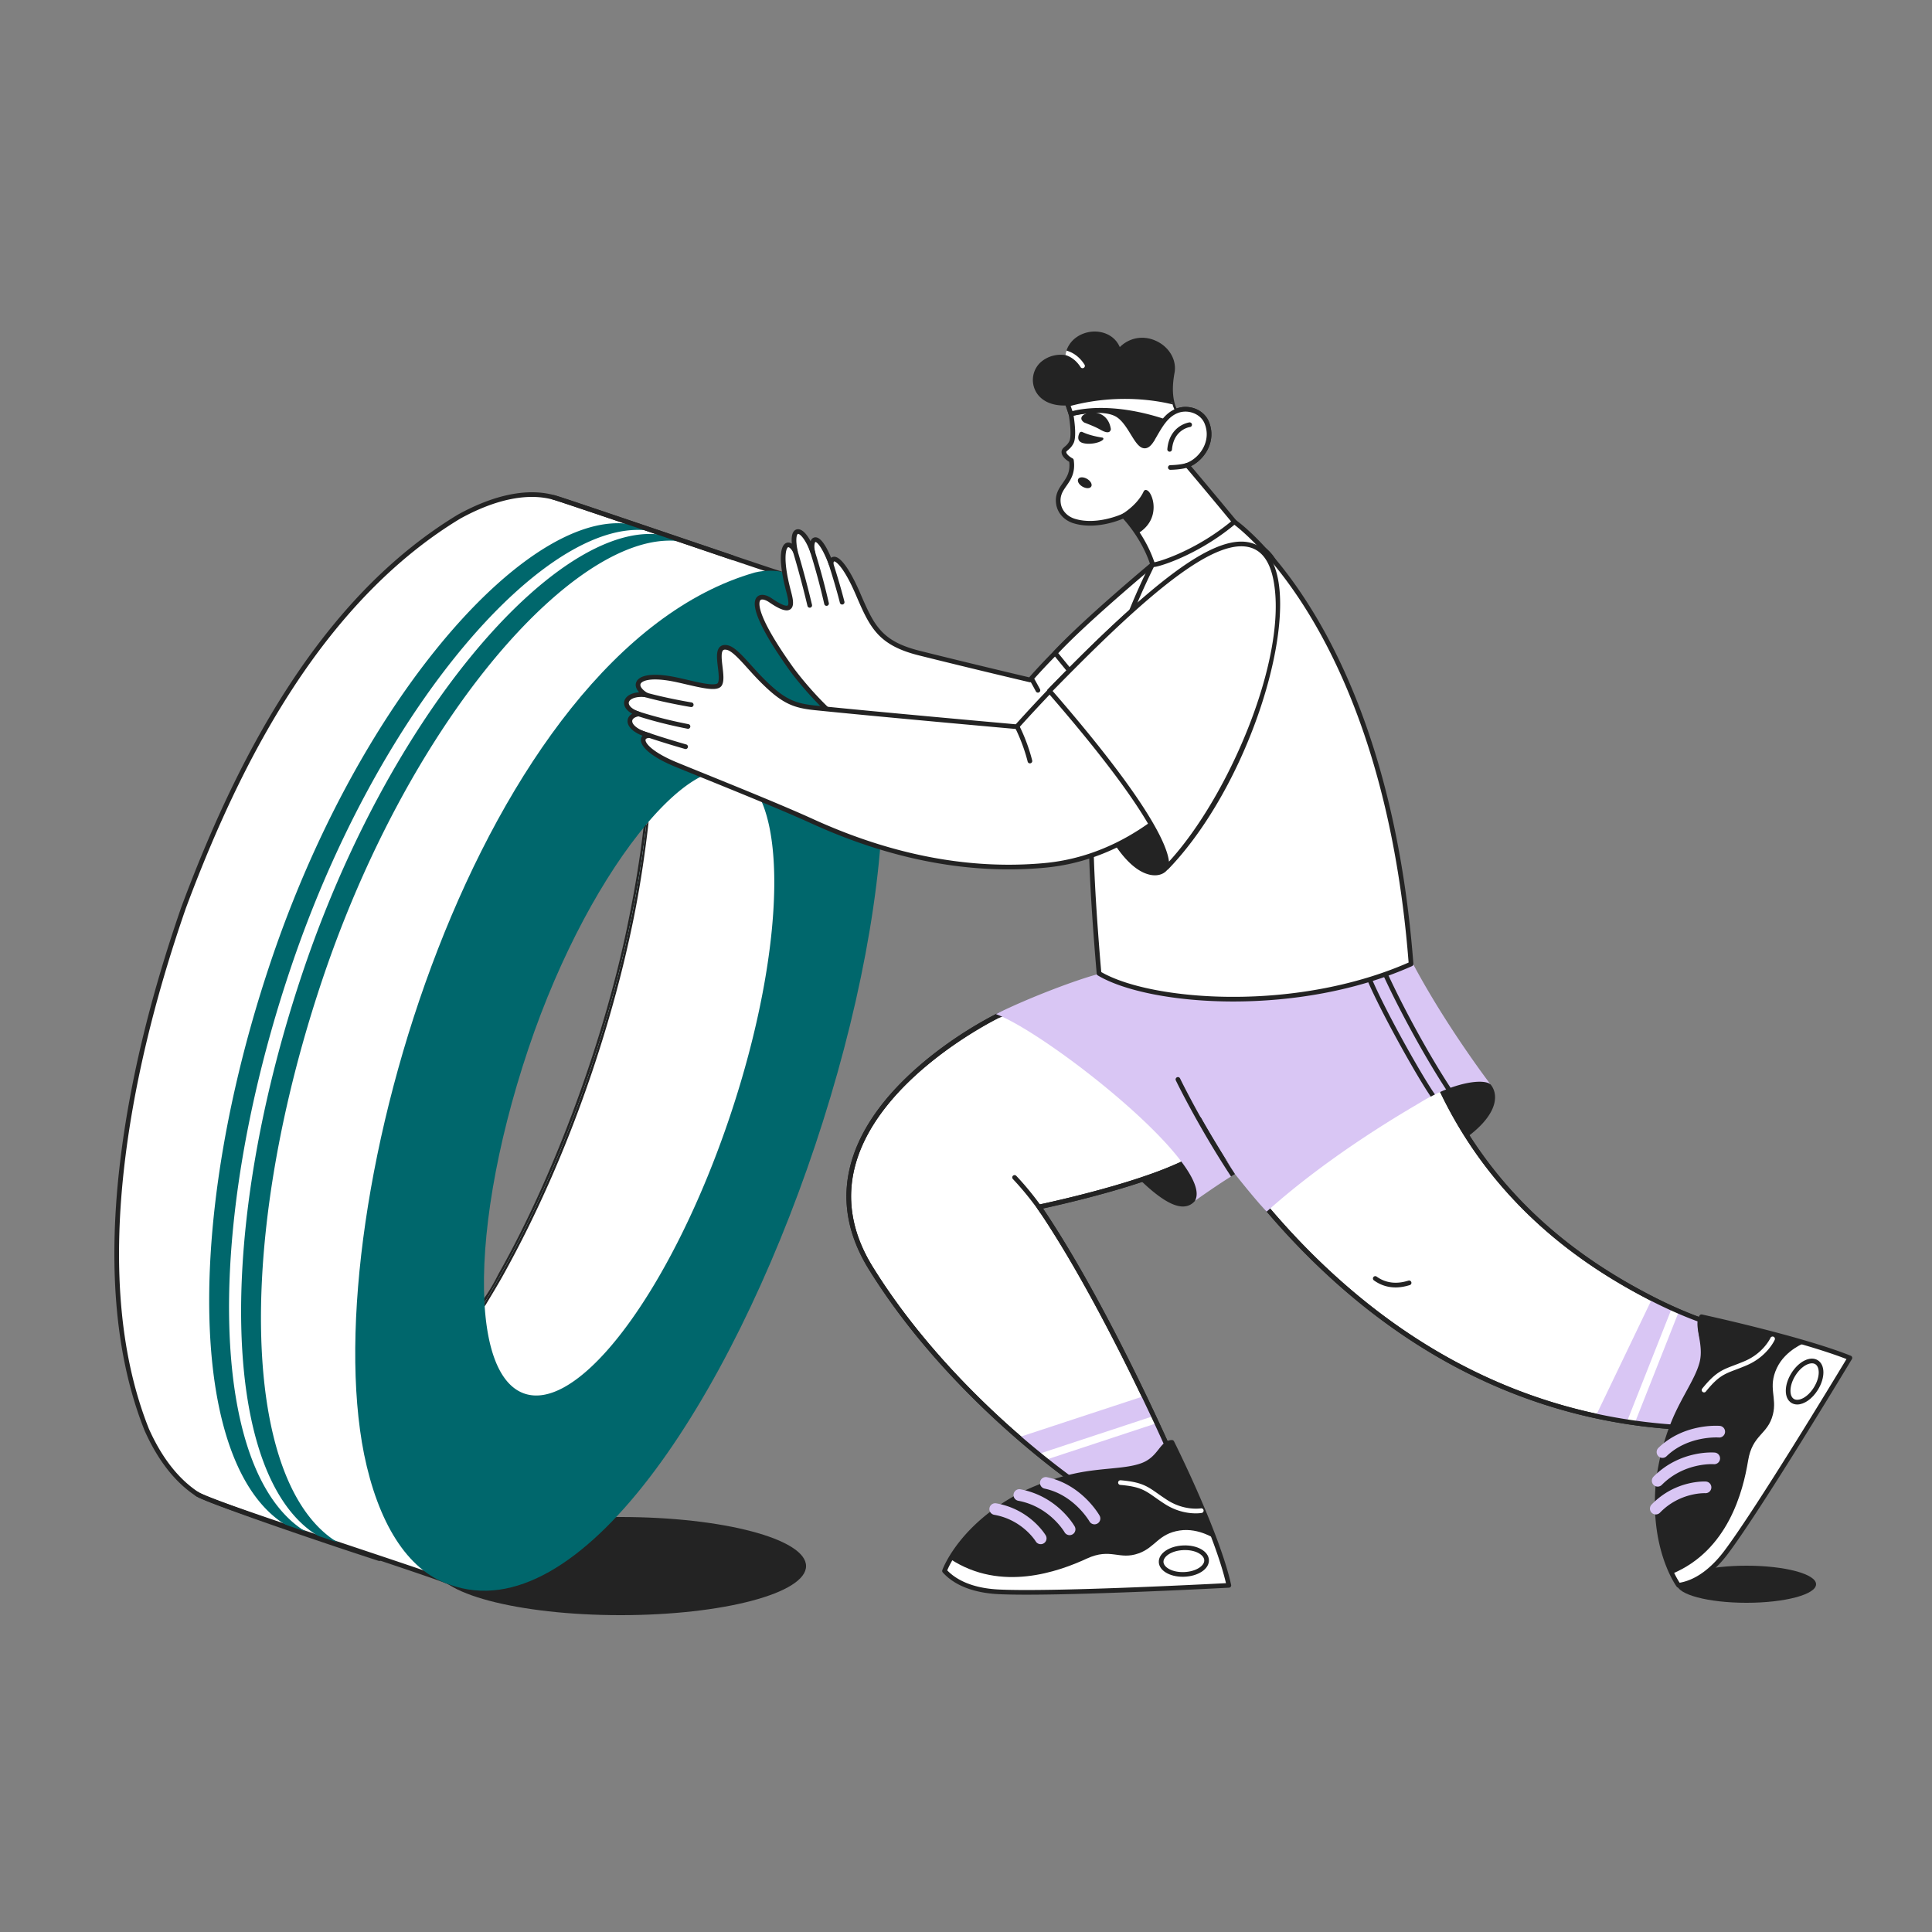 <svg xmlns="http://www.w3.org/2000/svg" viewBox="0 0 2500 2500" width="2500" height="2500"><rect x="0" y="0" width="2500" height="2500" fill="#808080" stroke="none"/><g transform="translate(2170.0 2026.0) rotate(0.0 90.0 24.0) scale(0.904 0.923)"><svg width="199.1" height="52.009" viewBox="0 0 199.1 52.009"><ellipse cx="99.55" cy="26.005" fill="#232323" rx="99.55" ry="26.005"/></svg></g><g transform="translate(563.0 1963.0) rotate(0.0 240.0 63.5) scale(2.411 2.442)"><svg width="199.1" height="52.009" viewBox="0 0 199.1 52.009"><ellipse cx="99.55" cy="26.005" fill="#232323" rx="99.55" ry="26.005"/></svg></g><g transform="translate(148.0 637.0) rotate(0.0 497.5 711.0) scale(1.005 1.005)"><svg width="989.64" height="1414.341" viewBox="0 0 989.64 1414.341"><clipPath id="a"><path d="M797.314 359.8c-28.367-9.534-69.281 16.508-112.509 67.945-4.316 38.399-10.635 78.369-18.965 119.455-12.844 63.347-30.47 129.34-52.991 196.348-32.638 97.109-72.186 186.35-115.374 263.861a1252.608 1252.608 0 0 1-20.959 36.229c2.478 44.766 11.758 79.397 27.904 99.556 6.728 8.411 14.649 14.299 23.764 17.362 15.17 5.099 32.428 1.958 50.913-8.25 68.863-38.04 154.801-174.213 213.386-348.525 74.319-221.126 76.488-419.898 4.831-443.981z"/></clipPath><path d="M856.413 104.345c.44.09.87.19 1.28.29-6.839-1.242-285.376-96.841-291.997-97.994-33.342-9.246-75.432-.826-121.682 24.594C266.638 138.198 160.093 344.072 89.139 534.783c-69.224 199.598-127.543 471.81-47.381 672.394 16.439 36.773 37.985 64.953 64.634 82.58 13.614 11.109 308.999 105.192 324.767 113.655 224.251 65.71 489.944-480.991 541.868-889.694 26.055-205.085 1.806-372.114-123.835-410.101M665.843 547.195c-29.883 151.714-94.945 330.406-168.371 460.21-96.575 192.059-149.139-133.489-67.502-324.084C541.948 418.3 692.525 357.858 684.803 427.746c-4.31 38.4-10.631 78.369-18.96 119.449zm18.96-119.449" fill="#fff"/><path d="M468.879 1411.825a136.493 136.493 0 0 1-38.563-5.535 3.127 3.127 0 0 1-.575-.235c-6.256-3.357-62.339-22.09-121.715-41.923-113.581-37.938-194.766-65.342-203.389-71.94-26.551-17.597-48.629-45.788-65.617-83.792l-.048-.111c-36.468-91.253-47.41-204.977-32.524-338.013C18.091 766.222 44.959 653.015 86.305 533.8c42.061-113.053 87.144-205.874 137.849-283.832 30.363-46.683 63.133-88.345 97.4-123.831 37.675-39.015 78.354-71.809 120.91-97.47a1.76 1.76 0 0 1 .104-.06C489.395 2.87 532.227-5.731 566.438 3.734c5.058 1.196 59.171 19.52 146.893 49.286 64.656 21.939 137.755 46.743 144.567 48.581.172.04.34.08.506.121a3.001 3.001 0 0 1 2.275 2.625c54.431 20.547 91.487 67.894 110.223 140.913 17.423 67.899 19.14 158.349 5.103 268.836-20.466 161.087-74.525 346.392-148.319 508.399-78.203 171.69-169.155 297.595-256.103 354.523-35.39 23.168-69.791 34.805-102.704 34.807zm-36.601-11.213c42.424 12.331 88.182 2.705 136.018-28.615 86.01-56.313 176.19-181.319 253.93-351.99C895.78 858.526 949.66 673.853 970.052 513.339c13.941-109.732 12.272-199.426-4.961-266.589-19.373-75.503-58.658-122.694-116.766-140.263a2.999 2.999 0 0 1-2.077-2.297c-20.288-6.639-67.592-22.668-134.846-45.488C644.716 36.074 569.133 10.427 565.15 9.591a2.516 2.516 0 0 1-.257-.059c-32.677-9.061-73.955-.654-119.386 24.306-80.391 48.492-153.175 122.311-216.324 219.401-50.461 77.583-95.351 170.019-137.232 282.589C50.774 654.561 24.004 767.331 12.41 870.943c-14.772 132.02-3.971 244.748 32.111 335.065 16.535 36.968 37.907 64.301 63.526 81.247.083.055.164.114.241.178 7.593 6.196 119.746 43.657 201.637 71.009 63.895 21.34 114.544 38.257 122.353 42.17zm10.025-331.591c-3.473 0-6.977-.755-10.5-2.394-25.488-11.853-42.687-68.823-44.885-148.677-2.296-83.393 12.768-171.546 40.294-235.81 49.938-118.188 103.585-187.241 139.795-224.355 41.372-42.404 81.517-64.98 104.795-58.917 11.866 3.092 17.692 13.738 15.982 29.208-4.338 38.651-10.731 78.928-19.001 119.716-14.735 74.805-38.242 157.363-67.979 238.754-29.881 81.783-64.695 158.64-100.686 222.273-14.433 28.69-35.397 60.198-57.815 60.202zM663.997 403.94c-17.937 0-50.518 14.805-92.695 58.036-35.849 36.744-88.989 105.174-138.568 222.513-27.208 63.52-42.091 150.728-39.817 233.296 2.103 76.39 18.359 132.679 41.417 143.402 2.596 1.207 5.273 1.808 8.021 1.808 15.621.002 33.562-19.399 52.438-56.937.022-.044.046-.087.069-.129 35.843-63.364 70.528-139.937 100.308-221.441 29.635-81.109 53.056-163.363 67.731-237.871l.003-.017c8.235-40.616 14.601-80.717 18.919-119.188.967-8.747-.249-19.798-11.533-22.738-1.839-.479-3.94-.734-6.293-.734z" fill="#232323"/><path d="M866.645 104.355c-13.397-4.526-29.511-4.128-41.931-1.068-352.84 101.049-567.733 813.648-503.187 1135.36 17.703 86.604 54.688 149.172 109.715 167.666 334.992 122.589 776.452-1197.659 435.403-1301.958zM533.024 716.578c41.128-122.372 98.22-225.099 151.781-288.833-23.873 209.137-101.973 438.399-208.288 615.893-4.606-83.255 14.328-201.561 56.507-327.06z" fill="#00676c"/><path d="M797.314 359.8c-28.367-9.534-69.281 16.508-112.509 67.945-4.316 38.399-10.635 78.369-18.965 119.455-12.844 63.347-30.47 129.34-52.991 196.348-32.638 97.109-72.186 186.35-115.374 263.861a1252.608 1252.608 0 0 1-20.959 36.229c2.478 44.766 11.758 79.397 27.904 99.556 6.728 8.411 14.649 14.299 23.764 17.362 15.17 5.099 32.428 1.958 50.913-8.25 68.863-38.04 154.801-174.213 213.386-348.525 74.319-221.126 76.488-419.898 4.831-443.981z" fill="#fff"/><path d="M159.881 1184.322c-28.553-139.755-7.434-349.786 66.813-570.699 72.92-216.964 186.349-392.594 292.768-487.693 51.265-45.803 100.896-72.923 143.597-76.973.923-.086 1.853-.16 2.771-.229.927-.066 1.842-.126 2.76-.166.909-.044 1.824-.075 2.728-.102.912-.023 1.819-.03 2.714-.031.907-.006 1.805.013 2.694.028.847.021 1.7.053 2.539.099.182.004.363.009.542.022.69.034 1.386.079 2.08.133 1.905.14 3.783.328 5.65.579.352.043.7.094 1.04.142l.901.133c.531.084 1.052.165 1.571.255.491.08.989.172 1.478.261a113.179 113.179 0 0 0-13.229-5.399c-.502-.169-.998-.326-1.503-.486a92.014 92.014 0 0 0-3.021-.902c-.41-.11-.827-.231-1.24-.332-.626-.163-1.261-.33-1.902-.479-.459-.116-.924-.216-1.385-.324a88.471 88.471 0 0 0-4.769-.933c-.519-.089-1.041-.17-1.571-.255l-.901-.133c-.34-.048-.688-.099-1.04-.142a95.85 95.85 0 0 0-5.65-.579 73.255 73.255 0 0 0-2.08-.133c-.179-.013-.36-.017-.542-.022a85.025 85.025 0 0 0-2.538-.099c-.889-.016-1.788-.035-2.694-.028-.895.001-1.802.008-2.714.031-.903.027-1.819.058-2.728.102-.918.04-1.833.101-2.76.166-.918.069-1.847.143-2.771.229-42.701 4.05-92.332 31.171-143.597 76.973-106.418 95.099-219.847 270.729-292.768 487.693-74.247 220.913-95.366 430.945-66.813 570.699 17.693 86.597 54.468 146.21 109.494 164.704a111.19 111.19 0 0 0 13.045 3.526c-48.117-22.877-80.658-79.784-96.969-159.636z" fill="#00676c"/><path d="M200.979 1198.135c-28.553-139.755-7.434-349.786 66.813-570.699 72.92-216.964 186.349-392.594 292.768-487.693C611.825 93.94 661.456 66.82 704.157 62.77c.923-.086 1.853-.16 2.771-.229.927-.066 1.842-.126 2.76-.166.909-.044 1.824-.075 2.728-.102.912-.023 1.819-.03 2.714-.031.907-.006 1.805.013 2.694.028.847.021 1.7.053 2.539.099.182.004.363.009.542.022.69.034 1.386.079 2.08.133 1.905.14 3.783.328 5.65.579.352.043.7.094 1.04.142l.901.133c.531.084 1.052.165 1.571.255.491.08.989.172 1.478.261a113.179 113.179 0 0 0-13.229-5.399c-.502-.169-.998-.326-1.503-.486a92.014 92.014 0 0 0-3.021-.902c-.41-.11-.827-.231-1.24-.332-.626-.163-1.261-.33-1.902-.479-.459-.116-.924-.216-1.385-.324a88.471 88.471 0 0 0-4.769-.933c-.519-.089-1.041-.17-1.571-.255l-.901-.133c-.34-.048-.688-.099-1.04-.142a95.85 95.85 0 0 0-5.65-.579 73.255 73.255 0 0 0-2.08-.133c-.179-.013-.36-.017-.542-.022a85.025 85.025 0 0 0-2.538-.099c-.889-.016-1.788-.035-2.694-.028-.895.001-1.802.008-2.714.031-.903.027-1.819.058-2.728.102-.918.04-1.833.101-2.76.166-.918.069-1.847.143-2.771.229-42.701 4.05-92.332 31.171-143.597 76.973-106.42 95.098-219.849 270.728-292.77 487.692-74.247 220.913-95.366 430.945-66.813 570.699 17.693 86.598 54.468 146.21 109.494 164.704a111.19 111.19 0 0 0 13.045 3.526c-48.114-22.876-80.655-79.784-96.967-159.635z" fill="#00676c"/><g fill="#232323"><path clip-path="url(#a)" d="M474.788 1048.846a3 3 0 0 1-2.568-4.547l3.211-5.329c6.357-10.545 13.563-22.497 19.424-33.02 44.546-79.948 83.289-168.554 115.151-263.357 22.005-65.475 39.802-131.415 52.894-195.989 7.613-37.551 14.156-79.808 18.922-122.2a3 3 0 1 1 5.962.67c-4.785 42.565-11.356 85.001-19.004 122.723-13.142 64.816-31.003 130.998-53.087 196.708-31.979 95.152-70.872 184.097-115.597 264.366-5.911 10.613-13.146 22.612-19.528 33.198l-3.207 5.323a2.998 2.998 0 0 1-2.573 1.454z"/><path d="M795.571 87.056c-.318 0-.642-.051-.96-.159-24.559-8.295-53.896-18.25-83.267-28.216-66.658-22.618-142.212-48.254-146.194-49.09a2.987 2.987 0 0 1-2.426-3.467c.285-1.632 1.848-2.719 3.485-2.438 3.312.577 57.77 19.016 147.063 49.315a67745.284 67745.284 0 0 0 83.258 28.213 3 3 0 0 1-.959 5.842zM341.075 1376.004c-.308 0-.619-.048-.927-.147-88.194-28.614-220.39-74.244-235.342-83.553a3 3 0 0 1 3.172-5.094c13.24 8.245 136.672 51.355 234.021 82.94a3 3 0 0 1-.924 5.854z"/></g></svg></g><g transform="translate(803.0 429.0) rotate(0.0 797.0 817.0) scale(1.006 1.006)"><svg width="1584.286" height="1624.779" viewBox="0 0 1584.286 1624.779"><clipPath id="b"><path d="M673.294 1369.297c20.735 43.207 33.633 72.632 33.633 72.632-23.54 44.125-113.753 44.075-113.753 44.075s-34.081-22.816-81.177-63.629c-56.756-49.193-132.417-124.537-190.079-217.613-105.673-170.575 107.337-301.21 160.906-326.814 209.159 4.361 240.245 191.967 240.245 191.967-62.497 30.837-184.679 56.09-184.679 56.09 51.264 75.179 102.593 175.969 134.904 243.292z"/></clipPath><clipPath id="c"><path d="M706.926 1441.928c-23.54 44.125-113.753 44.075-113.753 44.075s-34.081-22.816-81.177-63.629l161.297-53.078c20.736 43.21 33.633 72.632 33.633 72.632z"/></clipPath><clipPath id="d"><path d="M1421.978 1410.627c-34.517.751-107.438-1.934-167.438-15.934l72.268-150.63c43.858 22.463 74.031 31.279 74.031 31.279 38.172 55.264 21.139 135.285 21.139 135.285z"/></clipPath><clipPath id="e"><path d="M782.797 1088.394a266.432 266.432 0 0 1 7.62-4.609s25.133 31.899 40.599 48.332c83.131-57.031 160.477-120.855 213.728-149.417 17.089-8.204 13.644-9.043 28.621-4.885s37.914-17.122 45.819-9.217c0 0-56.997-74.471-100.265-156.014 0 0-70.941 33.409-158.904 41.142-49.057 4.313-157.423-12.489-211.847-21.779 11.67 36.879 46.393 142.751 134.629 256.447z"/></clipPath><clipPath id="f"><path d="M541.991 41.753c10.633-8.7 13.903-13.643 30.119-11.439 5.954-36.969 60.745-37.859 68.848-4.515 26.309-32.513 74.725-5.975 68.649 26.768-2.231 12.021-5.375 32.627 3.982 49.816-14.03 10.994-33.494 60.759-33.494 60.759s-72.121-61.428-100.751-57.11c-45.018 6.784-55.909-47.855-37.353-64.279z"/></clipPath><clipPath id="g"><path d="M542.76 41.405a36.034 36.034 0 0 1 31.923-7.49c3.072-36.628 57.204-42.428 66.274-8.117 26.309-32.513 74.725-5.975 68.649 26.768-2.231 12.021-4.912 33.862 4.445 51.051-14.03 10.994-33.956 59.524-33.956 59.524s-64.991-32.115-98.798-48.478c-1.933-6.766-5.016-1.101-5.362-2.553-42.531 2.9-51.73-54.281-33.175-70.705z"/></clipPath><clipPath id="h"><path d="M563.227 221.214c1.35 9.974 8.79 19.034 20.351 22.566 30.099 9.199 63.527-6.684 63.527-6.684s26.858 26.846 38.441 66.019c0 0 46.798 5.851 120.336-37.606 0 0-50.141-61.841-77.081-93.556 18.359-6.666 35.312-30.409 25.075-55.02-5.839-14.039-23.629-20.578-38.183-14.904-14.95 5.823-22.382 20.759-31.451 36.255-10.253 17.518-16.946 6.23-25.663-7.933-5.599-9.097-12.024-19.382-20.77-23.981-19.765-10.405-58.469-.342-58.469-.342s.919 5.126 1.627 11.656c.936 8.637 1.48 19.721-.978 24.653-4.326 8.654-10.464 8.597-9.646 13.508.702 4.211 6.433 8.302 9.59 9.938 4.105 28.883-19.865 32.161-16.706 55.431z"/></clipPath><clipPath id="i"><path d="M526.727 448.14s5.812-6.447 7.812-9.447c36 53 71.123 80.916 122.539 165.632-21.925 10.488-45.492 18.74-70.616 24.087-129.208 27.497-274.237-99.634-314.321-136.221-24.889-22.717-46.223-49.384-53.689-60.051-56.535-80.002-37.334-93.869-20.267-82.136 34.134 23.467 20.84-4.401 17.067-19.201-13.867-54.402-1.067-67.202 9.6-48.001-7.467-36.268 10.667-32.001 22.401 1.067-4.267-18.134 6.4-29.868 23.467 14.934 1.067-19.201 27.734 7.467 43.363 83.991 84.641 25.878 212.644 65.346 212.644 65.346z"/></clipPath><clipPath id="j"><path d="M509.588 508.326s225.763-243.034 311.345-252.314c137.518-14.912 3.093 412.443-265.225 438.897-117.169 11.552-232.904-30.158-309.546-65.148-47.102-21.504-138.647-57.883-174.915-72.817-43.779-18.027-50.135-36.268-34.134-37.334-28.801-7.467-32.001-24.534-13.867-27.734-25.601-8.534-18.134-27.734 9.6-24.534-19.201-11.734-12.8-27.734 28.801-21.334 24.249 3.731 61.027 16.831 66.135 7.467 6.4-11.734-10.781-51.464 9.6-46.935 19.201 4.267 57.985 63.287 71.864 72.923 41.546 5.811 300.342 28.863 300.342 28.863z"/></clipPath><path d="M487.181 879.408c119.506 48.066 276.969 205.58 249.109 237.154-37.443 42.436-166.215-155.808-249.109-237.154z" fill="#232323"/><path d="m723.291 1125.446-.426-.003c-32.776-.578-89.093-69.131-148.716-141.71-30.79-37.479-62.628-76.235-89.07-102.184a3 3 0 0 1 3.221-4.924c48.483 19.5 107.309 58.601 161.393 107.275 50.601 45.54 85.799 89.713 91.859 115.284 1.978 8.342.964 14.857-3.012 19.363-4.041 4.58-9.17 6.899-15.249 6.899zM500.096 888.254c24.266 25.42 51.874 59.028 78.689 91.67 56.135 68.332 114.181 138.99 144.187 139.52l.317.002c4.343 0 7.862-1.595 10.751-4.869 2.612-2.96 3.175-7.674 1.674-14.01-5.706-24.075-41.047-68.119-90.035-112.208-48.445-43.599-100.649-79.413-145.583-100.105z" fill="#232323"/><path d="M673.294 1369.297c20.735 43.207 33.633 72.632 33.633 72.632-23.54 44.125-113.753 44.075-113.753 44.075s-34.081-22.816-81.177-63.629c-56.756-49.193-132.417-124.537-190.079-217.613C218.723 1038.189 425.563 910.05 484.915 880.27c1.431-.716 12.374-4.826 13.628-5.426 209.159 4.361 227.266 194.075 227.266 194.075-12.819 6.162-28.709 12.604-42.131 17.31-63.903 22.949-145.287 39.773-145.287 39.773 51.263 75.182 102.592 175.972 134.903 243.295z" fill="#fff"/><path d="M593.185 1489.004h-.013a2.997 2.997 0 0 1-1.667-.507c-.343-.229-34.776-23.387-81.474-63.854-54.604-47.329-132.008-123.621-190.664-218.3-28.046-45.271-35.678-91.525-22.684-137.481 12.144-42.948 41.844-85.03 88.276-125.079 42.996-37.084 86.347-60.041 98.609-66.193.847-.424 3.568-1.486 7.949-3.186 2.34-.908 5.253-2.038 5.731-2.266.421-.201.873-.31 1.355-.292 48.23 1.006 90.358 11.968 125.214 32.581 27.933 16.52 51.255 39.222 69.318 67.475 30.709 48.031 35.47 94.767 35.657 96.732a3.001 3.001 0 0 1-1.687 2.989c-12.312 5.918-28.177 12.437-42.438 17.438-54.918 19.723-123.488 35.095-141.295 38.946 49.883 73.953 99.529 171.039 132.624 239.993 20.52 42.758 33.546 72.43 33.676 72.725a3 3 0 0 1-.102 2.616c-10.196 19.114-32.98 32.607-67.718 40.105-25.41 5.485-47.567 5.558-48.667 5.558zm-94.054-611.146c-.993.411-2.79 1.11-5.442 2.139-2.7 1.047-6.779 2.63-7.432 2.956-15.595 7.825-153.274 79.581-183.8 187.541-12.517 44.267-5.111 88.91 22.01 132.688 58.26 94.038 135.204 169.87 189.494 216.926 42.563 36.885 74.822 59.267 80.119 62.885 9.317-.164 87.322-2.703 109.501-41.216-2.772-6.264-14.988-33.668-32.992-71.182-33.559-69.923-84.166-168.824-134.677-242.904a3 3 0 0 1 1.871-4.627c.812-.168 81.917-17.046 144.881-39.658 13.345-4.68 28.081-10.691 39.904-16.267-1.295-9.585-8.18-50.96-34.616-92.21-17.563-27.404-40.213-49.414-67.319-65.417-33.775-19.939-74.649-30.588-121.502-31.654z" fill="#232323"/><path clip-path="url(#b)" d="M542.522 1135.117a2.999 2.999 0 0 1-2.458-1.276c-11.325-16.127-22.911-30.427-35.419-43.717a3 3 0 0 1 4.369-4.113c12.706 13.5 24.469 28.018 35.96 44.381a3 3 0 0 1-2.452 4.725z" fill="#232323"/><path d="M706.926 1441.928c-23.54 44.125-113.753 44.075-113.753 44.075s-34.081-22.816-81.177-63.629l161.297-53.078c20.736 43.21 33.633 72.632 33.633 72.632z" fill="#d9c6f4"/><path clip-path="url(#c)" d="M536.591 1454.394a5 5 0 0 1-1.565-9.749l161.423-53.253c2.62-.867 5.449.559 6.314 3.182s-.56 5.45-3.182 6.314l-161.423 53.253a5.006 5.006 0 0 1-1.567.253z" fill="#fff"/><path d="M593.185 1489.004h-.013a2.997 2.997 0 0 1-1.667-.507c-.343-.229-34.776-23.387-81.474-63.854-54.604-47.329-132.008-123.621-190.664-218.3-28.046-45.271-35.678-91.525-22.684-137.481 12.144-42.948 41.844-85.03 88.276-125.079 42.996-37.084 86.347-60.041 98.609-66.193.847-.424 3.568-1.486 7.949-3.186 2.34-.908 5.253-2.038 5.731-2.266.421-.201.873-.31 1.355-.292 48.23 1.006 90.358 11.968 125.214 32.581 27.933 16.52 51.255 39.222 69.318 67.475 30.709 48.031 35.47 94.767 35.657 96.732a3.001 3.001 0 0 1-1.687 2.989c-12.312 5.918-28.177 12.437-42.438 17.438-54.918 19.723-123.488 35.095-141.295 38.946 49.883 73.953 99.529 171.039 132.624 239.993 20.52 42.758 33.546 72.43 33.676 72.725a3 3 0 0 1-.102 2.616c-10.196 19.114-32.98 32.607-67.718 40.105-25.41 5.485-47.567 5.558-48.667 5.558zm-94.054-611.146c-.993.411-2.79 1.11-5.442 2.139-2.7 1.047-6.779 2.63-7.432 2.956-15.595 7.825-153.274 79.581-183.8 187.541-12.517 44.267-5.111 88.91 22.01 132.688 58.26 94.038 135.204 169.87 189.494 216.926 42.563 36.885 74.822 59.267 80.119 62.885 9.317-.164 87.322-2.703 109.501-41.216-2.772-6.264-14.988-33.668-32.992-71.182-33.559-69.923-84.166-168.824-134.677-242.904a3 3 0 0 1 1.871-4.627c.812-.168 81.917-17.046 144.881-39.658 13.345-4.68 28.081-10.691 39.904-16.267-1.295-9.585-8.18-50.96-34.616-92.21-17.563-27.404-40.213-49.414-67.319-65.417-33.775-19.939-74.649-30.588-121.502-31.654z" fill="#232323"/><path d="M709.213 1428.858s58.801 117.311 73.22 183.91c0 0-222.295 11.979-296.312 8.314-40.169-1.99-59.869-16.362-69.415-26.902l.046-.135c.023-.068.053-.168.1-.287-.001-.004.002-.008.007-.009h.001c1.965-5.155 22.741-56.058 94.202-95.093 11.142-6.08 47.014-23.214 88.786-29.604 28.584-4.372 53.042-3.929 71.224-10.678 23.084-8.57 24.991-29.56 38.141-29.516z" fill="#fff"/><path d="M522.199 1624.771c-14.116 0-26.476-.209-36.228-.692-22.084-1.095-52.413-6.82-71.489-27.885a3 3 0 0 1-.605-3.012l.041-.122c.037-.114.076-.229.124-.356.019-.05.039-.099.061-.147 2.438-6.327 23.938-57.432 95.52-96.533 4.225-2.305 42.626-22.725 89.77-29.937 10.41-1.592 20.08-2.532 29.432-3.44 16.074-1.562 29.955-2.91 41.202-7.085 11.369-4.22 17.164-11.559 22.277-18.034 4.738-6 9.216-11.669 16.868-11.669h.051a3 3 0 0 1 2.672 1.656c.147.294 14.924 29.828 31.269 67.12 15.112 34.48 34.7 82.854 42.201 117.499a2.997 2.997 0 0 1-2.771 3.631c-1.929.102-168.371 9.006-260.395 9.006zm-102.014-31.264c10.156 10.515 29.685 22.775 66.084 24.579 67.912 3.359 263.624-6.618 292.457-8.127-6.294-26.953-20.435-65.859-41.046-112.889-13.965-31.865-26.779-58.041-30.237-65.034-3.602.772-6.328 4.015-10.43 9.209-5.325 6.743-11.951 15.135-24.898 19.94-11.978 4.446-26.22 5.83-42.709 7.432-9.271.901-18.858 1.832-29.105 3.399-46.133 7.058-83.674 27.019-87.803 29.272-66.324 36.23-88.31 82.55-92.313 92.219z" fill="#232323"/><path d="M708.645 1426.442c-9.324 2.554-6.933 5.179-12.677 11.175-28.132 36.177-72.339 19.566-122.108 35.138-52.421 15.749-102.657 43.536-136.718 87.109v.009c-4.72 6.025-9.665 13.36-12.951 19.084 65.299 42.848 139.115 16.173 175.364-.546 31.262-14.421 41.435 2.363 67.024-6.854 21.371-7.697 25.055-25.073 52.481-29.34 25.632-3.988 47.806 12.175 47.806 12.175s-37.934-75.067-58.221-127.95z" fill="#232323"/><path d="M723.094 1601.715c-16.977 0-30.295-8.003-30.755-18.795-.48-11.281 13.3-20.722 31.372-21.493 18.049-.778 32.605 7.462 33.087 18.745.242 5.681-3.103 11.052-9.418 15.122-5.824 3.753-13.621 6.017-21.953 6.372-.784.032-1.564.049-2.333.049zm-24.761-19.051c.292 6.822 11.153 13.674 26.838 13.006 7.284-.311 14.018-2.236 18.959-5.421 4.451-2.869 6.821-6.357 6.674-9.822-.291-6.82-11.146-13.673-26.837-13.006-15.694.669-25.924 8.422-25.634 15.243z" fill="#232323"/><path d="M739.932 1520.164c-8.728 0-23.896-1.791-39.735-11.957-4.954-3.179-8.992-6.023-12.555-8.532-13.217-9.307-19.851-13.978-44.884-16.108a3 3 0 0 1 .508-5.979c26.652 2.268 34.175 7.565 47.83 17.181 3.514 2.474 7.496 5.278 12.341 8.388 21.882 14.043 42.807 10.61 43.014 10.572a3.004 3.004 0 0 1 3.472 2.435 2.997 2.997 0 0 1-2.425 3.473c-.32.058-3.101.527-7.566.527z" fill="#fff"/><path d="M609.639 1534.269a7.497 7.497 0 0 1-6.537-3.813c-.188-.327-19.886-34.189-57.627-42.119a7.501 7.501 0 0 1-5.798-8.882c.852-4.054 4.839-6.65 8.882-5.798 44.527 9.356 66.683 47.791 67.604 49.422a7.5 7.5 0 0 1-2.843 10.219 7.47 7.47 0 0 1-3.681.971zm-32.039 13.917a7.496 7.496 0 0 1-6.543-3.824c-.177-.309-19.128-32.816-59.485-40.408a7.5 7.5 0 0 1-5.984-8.757 7.496 7.496 0 0 1 8.758-5.984c47.423 8.92 68.894 46.211 69.784 47.794a7.5 7.5 0 0 1-6.53 11.179zm-37.157 11.625a7.497 7.497 0 0 1-6.457-3.673c-.153-.255-17.102-27.743-53.351-34.109a7.499 7.499 0 0 1-6.09-8.684c.716-4.08 4.609-6.808 8.684-6.089 43.253 7.595 62.844 39.858 63.657 41.228a7.5 7.5 0 0 1-6.443 11.327zm75.196-733.642c-28.466 7.274-90.694 30.787-132.819 51.783 66.253 24.768 281.868 194.353 256.073 240.116 0 0 33.156-23.65 51.522-34.283 0 0 86.273-56.661 118.613-120.15 23.215-45.574 21.316-99.782 4.085-132.255z" fill="#d9c6f4"/><path d="M835.439 1128.141c30.622-31.762 153.93-282.009 280.752-158.414 17.741 19.08 10.6 89.429-280.752 158.414z" fill="#232323"/><path d="M835.439 1131.141a2.999 2.999 0 0 1-2.16-5.082c5.156-5.348 13.327-17.55 23.673-32.999 18.408-27.488 43.618-65.135 73.641-97.201 35.773-38.208 70.34-59.298 102.74-62.683 29.759-3.107 58.339 8.466 84.952 34.402l.104.105c2.988 3.214 9.446 12.31 4.89 27.325-8.311 27.387-56.667 81.479-287.148 136.051a2.986 2.986 0 0 1-.692.082zm207.255-192.455c-2.902 0-5.814.152-8.738.458-30.923 3.231-64.226 23.692-98.983 60.816-29.688 31.709-54.742 69.121-73.035 96.438-7.275 10.865-13.493 20.149-18.464 26.736 92.025-22.231 162.733-46.46 210.276-72.061 45.688-24.602 59.905-45.015 63.787-57.807 3.627-11.952-1.192-18.945-3.495-21.445-22.611-22.016-46.574-33.135-71.348-33.135z" fill="#232323"/><path d="M1421.978 1410.627a739.375 739.375 0 0 1-103.329-4.991c-336.897-40.318-513.38-306.981-569.76-387.504l-.008-.001a891.526 891.526 0 0 0-2.235-3.502l69.758-79.514 196.137-89.635a614.629 614.629 0 0 0 28.808 95.617c68.888 174.995 201.965 260.209 285.456 302.963 43.858 22.463 74.031 31.279 74.031 31.279 38.175 55.267 21.142 135.288 21.142 135.288z" fill="#fff"/><path d="M1406.027 1413.8a745.4 745.4 0 0 1-87.732-5.185c-140.276-16.788-269.27-74.729-383.398-172.216-92.841-79.303-151.632-163.689-183.216-209.024-1.815-2.604-3.53-5.066-5.147-7.377a3.222 3.222 0 0 1-.186-.26 884.367 884.367 0 0 0-2.228-3.49 3 3 0 0 1 .271-3.598l69.758-79.514a3.003 3.003 0 0 1 1.008-.75l196.137-89.635a2.998 2.998 0 0 1 4.181 2.099 613.41 613.41 0 0 0 28.668 95.151c30.185 76.68 76.11 143.96 136.499 199.968 41.911 38.872 90.169 72.046 147.53 101.42 43.057 22.052 73.206 30.982 73.506 31.07a3.004 3.004 0 0 1 1.627 1.174c20.146 29.164 24.942 65.048 25.419 90.017.515 26.948-3.633 46.77-3.81 47.601a3.002 3.002 0 0 1-2.869 2.375c-5.332.116-10.673.174-16.018.174zm15.952-3.173h.01zm-670.665-394.26.032.044c1.648 2.355 3.4 4.871 5.257 7.534 31.431 45.114 89.935 129.089 182.189 207.891 113.213 96.704 241.135 154.177 380.212 170.821a740.133 740.133 0 0 0 100.475 5.019c2.346-13.381 12.169-81.476-20.527-129.776-5.715-1.78-34.401-11.138-73.516-31.171-57.858-29.627-106.556-63.11-148.876-102.361-61.054-56.625-107.484-124.646-138.004-202.172a619.637 619.637 0 0 1-28.156-92.44l-192.166 87.82-67.847 77.335.927 1.456z" fill="#232323"/><path d="M1421.978 1410.627c-34.517.751-110.438-1.934-167.438-15.934l72.268-150.63c43.858 22.463 74.031 31.279 74.031 31.279 38.172 55.264 21.139 135.285 21.139 135.285z" fill="#d9c6f4"/><path clip-path="url(#d)" d="M1294.539 1420.694a5 5 0 0 1-4.649-6.84l66.152-167.343a5 5 0 1 1 9.299 3.676l-66.152 167.343a5 5 0 0 1-4.65 3.164z" fill="#fff"/><path d="M996.943 1229.535c-8.262 0-18.154-2.004-27.929-9.052a3 3 0 0 1 3.509-4.867c17.077 12.314 34.899 6.971 40.758 5.216l.141-.042a3 3 0 0 1 1.722 5.748l-.141.042c-3.265.978-9.859 2.955-18.06 2.955z" fill="#232323"/><path d="M1406.027 1413.8a745.4 745.4 0 0 1-87.732-5.185c-140.276-16.788-269.27-74.729-383.398-172.216-92.841-79.303-151.632-163.689-183.216-209.024-1.815-2.604-3.53-5.066-5.147-7.377a3.222 3.222 0 0 1-.186-.26 884.367 884.367 0 0 0-2.228-3.49 3 3 0 0 1 .271-3.598l69.758-79.514a3.003 3.003 0 0 1 1.008-.75l196.137-89.635a2.998 2.998 0 0 1 4.181 2.099 613.41 613.41 0 0 0 28.668 95.151c30.185 76.68 76.11 143.96 136.499 199.968 41.911 38.872 90.169 72.046 147.53 101.42 43.057 22.052 73.206 30.982 73.506 31.07a3.004 3.004 0 0 1 1.627 1.174c20.146 29.164 24.942 65.048 25.419 90.017.515 26.948-3.633 46.77-3.81 47.601a3.002 3.002 0 0 1-2.869 2.375c-5.332.116-10.673.174-16.018.174zm15.952-3.173h.01zm-670.665-394.26.032.044c1.648 2.355 3.4 4.871 5.257 7.534 31.431 45.114 89.935 129.089 182.189 207.891 113.213 96.704 241.135 154.177 380.212 170.821a740.133 740.133 0 0 0 100.475 5.019c2.346-13.381 12.169-81.476-20.527-129.776-5.715-1.78-34.401-11.138-73.516-31.171-57.858-29.627-106.556-63.11-148.876-102.361-61.054-56.625-107.484-124.646-138.004-202.172a619.637 619.637 0 0 1-28.156-92.44l-192.166 87.82-67.847 77.335.927 1.456z" fill="#232323"/><path d="M1390.404 1267.302s127.647 27.514 190.882 52.903c0 0-114.682 190.805-159.206 250.047-24.164 32.15-47.108 40.408-61.187 42.406l-.086-.114c-.043-.057-.109-.138-.182-.243-.004-.002-.006-.007-.004-.01v-.001c-3.167-4.517-33.677-50.254-25.947-131.315 1.211-12.635 7.128-51.946 25.251-90.12 12.401-26.122 26.478-46.128 31.08-64.968 5.845-23.923-8.008-47.72-.601-58.585z" fill="#fff"/><path d="M1360.894 1615.658c-.95 0-1.854-.451-2.424-1.231l.021-.017-.087-.092-.012.009a7.186 7.186 0 0 1-.237-.324c-.02-.028-.038-.057-.057-.085-3.834-5.505-34.158-51.972-26.41-133.227.459-4.791 5.075-48.04 25.527-91.122 4.517-9.514 9.159-18.049 13.648-26.303 7.717-14.186 14.381-26.438 17.228-38.091 2.827-11.575.778-23.244-1.029-33.539-1.855-10.563-3.458-19.687.863-26.024a3.003 3.003 0 0 1 3.11-1.243c1.279.276 128.623 27.859 191.368 53.052a3.003 3.003 0 0 1 1.454 4.33c-1.147 1.91-115.271 191.617-159.378 250.304-13.284 17.675-35.026 39.582-63.164 43.574a3.158 3.158 0 0 1-.421.029zm-.558-2.778-.026.053.49-.397zm31.66-342.16c-1.716 4.553-.456 11.728.976 19.878 1.815 10.337 4.075 23.203.948 36-3.031 12.411-9.868 24.98-17.785 39.534-4.45 8.183-9.053 16.644-13.499 26.009-20.013 42.157-24.526 84.438-24.975 89.12-7.173 75.227 18.865 119.407 24.626 128.14 25.24-4.383 45.087-24.574 57.396-40.951 40.855-54.362 142.313-222.068 157.205-246.758-58.621-22.812-167.943-47.246-184.892-50.972z" fill="#232323"/><path d="M1387.861 1268.717c-3.111 9.153-1.835 16.799-.089 24.917 14.191 43.575-24.345 70.874-39.346 120.818-16.341 52.24-21.489 109.417-4.496 162.048l.008.005c2.344 7.286 5.646 15.492 8.545 21.423 72.086-30.059 91.371-106.141 97.844-145.531 5.581-33.973 25.183-32.989 31.893-59.347 5.605-22.012-6.72-34.803 5.119-59.908 11.065-23.463 36.879-32.766 36.879-32.766s-81.192-18.818-136.357-31.659z" fill="#232323"/><path d="M1513.519 1380.12c-2.683 0-5.211-.656-7.45-2.036-4.841-2.984-7.413-8.764-7.243-16.275.156-6.927 2.652-14.652 7.029-21.752 9.492-15.398 24.454-22.818 34.069-16.894 9.612 5.926 9.707 22.63.215 38.028-7.282 11.812-17.785 18.929-26.62 18.929zm-4.302-7.143c5.808 3.58 17.571-1.562 25.814-14.935 8.242-13.371 7.556-26.189 1.744-29.772-5.816-3.582-17.571 1.564-25.813 14.935-3.825 6.206-6.006 12.861-6.139 18.739-.119 5.294 1.442 9.212 4.394 11.033z" fill="#232323"/><path d="M1393.665 1364.568a3 3 0 0 1-2.331-4.886c16.817-20.8 25.421-24.061 41.038-29.979 4.019-1.522 8.572-3.249 13.863-5.518 23.893-10.248 32.779-29.502 32.866-29.696a3.004 3.004 0 0 1 3.963-1.51 2.999 2.999 0 0 1 1.517 3.955c-.39.875-9.836 21.551-35.98 32.765-5.409 2.32-10.027 4.07-14.102 5.614-15.115 5.729-22.703 8.604-38.499 28.141a2.992 2.992 0 0 1-2.335 1.114z" fill="#fff"/><path d="M1340.206 1448.801a7.5 7.5 0 0 1-5.215-12.891c32.708-31.632 76.954-28.434 78.822-28.284a7.5 7.5 0 0 1-1.213 14.951c-.374-.029-39.46-2.696-67.182 24.115a7.473 7.473 0 0 1-5.212 2.109zm-6.184 36.941a7.5 7.5 0 0 1-5.327-12.779c33.971-34.272 76.884-31.152 78.696-31.001a7.5 7.5 0 0 1 6.856 8.092c-.342 4.129-3.97 7.187-8.093 6.857-.352-.027-37.896-2.555-66.806 26.612a7.476 7.476 0 0 1-5.326 2.219zm-2.437 35.815a7.5 7.5 0 0 1-5.39-12.715c30.533-31.56 68.239-29.7 69.823-29.607a7.5 7.5 0 0 1 7.041 7.932c-.245 4.135-3.805 7.274-7.932 7.042-.292-.012-32.563-1.386-58.151 25.063a7.476 7.476 0 0 1-5.391 2.285zm-657.79-687.114c10.213 36.766 18.181 70.916 45.447 125.447 26.383 52.766 50.25 90.151 71.174 123.895 0 0 25.133 31.899 40.599 48.332 85.177-76.389 184.557-132.451 197.829-140.542 44.35-27.037 82.434-30.882 90.339-22.977 0 0-56.997-74.471-100.265-156.014z" fill="#d9c6f4"/><g fill="#232323"><path clip-path="url(#e)" d="M1046.978 988.703c-.92 0-1.827-.421-2.416-1.218-18.592-25.19-77.737-131.875-88.295-164.501a3 3 0 1 1 5.709-1.847c10.435 32.247 68.994 137.83 87.414 162.785a3 3 0 0 1-2.412 4.781zm24.145-2.332c-.959 0-1.9-.458-2.481-1.311-34.876-51.146-77.497-131.76-95.422-174.962a3 3 0 1 1 5.541-2.3c17.812 42.927 60.17 123.041 94.838 173.882a3 3 0 0 1-2.476 4.691zm-266.588 126.57a2.996 2.996 0 0 1-2.459-1.278c-51.74-73.778-87.473-147.635-87.827-148.373a2.999 2.999 0 1 1 5.406-2.602c.353.733 35.885 74.168 87.333 147.529a3.001 3.001 0 0 1-2.453 4.724z"/><path d="M542.76 41.405a36.034 36.034 0 0 1 31.923-7.49c3.072-36.628 57.204-42.428 66.274-8.117 26.309-32.513 74.725-5.975 68.649 26.768-2.231 12.021-4.912 33.862 4.445 51.051-14.03 10.994-33.956 59.524-33.956 59.524s-66.792-40.261-100.599-56.624c-1.933-6.766-4.294-13.047-4.64-14.5-42.531 2.9-50.651-34.188-32.096-50.612z"/><path d="M680.096 166.142a3 3 0 0 1-1.549-.431c-.667-.402-67.062-40.378-100.357-56.494a2.996 2.996 0 0 1-1.578-1.876c-1.161-4.064-2.468-7.917-3.422-10.73l-.5-1.479c-19.324.649-34.143-7.04-39.927-20.862-5.118-12.23-1.899-26.341 8.01-35.111l.049-.042c8.671-7.345 20.159-10.518 31.287-8.776 3.178-19.022 19.144-28.858 34.268-30.183 13.639-1.193 29.234 4.599 35.769 19.87 12.516-12.326 30.333-15.51 46.717-7.958 16.983 7.828 26.727 24.706 23.694 41.045-3.809 20.527-2.419 37.037 4.131 49.069a2.999 2.999 0 0 1-.784 3.795c-5.385 4.219-12.781 15.572-21.39 32.83-6.612 13.258-11.593 25.352-11.642 25.473a2.999 2.999 0 0 1-2.776 1.86zm-98.09-61.74c29.747 14.558 83.484 46.501 96.666 54.387 4.543-10.639 19.456-44.183 31.645-55.885-6.278-13.027-7.511-30.129-3.659-50.885 2.53-13.636-5.82-27.824-20.308-34.501-12.263-5.652-30.017-5.949-43.06 10.168a3 3 0 0 1-5.232-1.121C635.297 16.124 625.48 4.512 606.9 6.135c-13.476 1.181-27.739 10.306-29.227 28.032a3.002 3.002 0 0 1-3.708 2.662c-10.246-2.528-21.177.03-29.24 6.845-7.966 7.069-10.549 18.43-6.428 28.281 5.055 12.08 18.303 18.297 36.355 17.07a2.997 2.997 0 0 1 3.122 2.298c.103.429.586 1.853 1.097 3.361.874 2.575 2.037 6.004 3.135 9.718z"/></g><path clip-path="url(#f)" d="M594.237 47.153a2.997 2.997 0 0 1-2.528-1.38c-13.104-20.427-32.29-16.645-33.1-16.474a3.01 3.01 0 0 1-3.559-2.304 2.996 2.996 0 0 1 2.286-3.56c.241-.052 24.005-4.934 39.423 19.098a3 3 0 0 1-2.522 4.62z" fill="#fff"/><path d="M563.227 221.214c1.35 9.974 8.79 19.034 20.351 22.566 30.099 9.199 63.527-6.684 63.527-6.684s26.858 26.846 38.441 66.019c0 0 35.935-8.353 109.476-51.814 0 0-39.278-47.634-66.218-79.348 18.358-6.667 35.31-30.409 25.074-55.021-5.839-14.039-23.629-20.578-38.182-14.909-14.951 5.823-22.383 20.76-31.452 36.255-10.253 17.518-16.945 6.23-25.662-7.932-5.6-9.098-12.025-19.383-20.77-23.982-19.765-10.405-58.469-.342-58.469-.342s.919 5.126 1.627 11.656c.936 8.637 1.481 19.721-.978 24.653-4.326 8.655-10.464 8.597-9.646 13.508.702 4.211 6.433 8.302 9.59 9.939 4.102 28.888-19.868 32.166-16.709 55.436z" fill="#fff"/><path d="M685.544 306.115a3.002 3.002 0 0 1-2.875-2.15c-9.717-32.861-30.679-57.177-36.285-63.267-7.834 3.33-36.736 14.183-63.684 5.95-12.262-3.746-20.863-13.338-22.446-25.032v.001c-1.648-12.145 3.444-19.445 8.368-26.506 5.134-7.36 9.992-14.327 8.528-27.463-2.854-1.714-8.861-5.91-9.764-11.315-.701-4.207 1.843-6.371 4.088-8.281 1.879-1.599 4.01-3.411 5.834-7.062 1.653-3.317 1.901-11.697.679-22.988-.687-6.34-1.589-11.399-1.598-11.45a3.001 3.001 0 0 1 2.198-3.433c1.627-.423 40.067-10.23 60.622.591 9.613 5.056 16.441 16.15 21.928 25.065l.309.501c4.517 7.342 9.188 14.933 12.759 14.933h.027c1.989-.022 4.626-2.666 7.423-7.445a749.278 749.278 0 0 0 2.495-4.303c8.187-14.179 15.919-27.571 30.457-33.233 16.399-6.387 35.652 1.192 42.04 16.553 5.782 13.901 2.981 25.951-.386 33.611-4.494 10.226-12.914 19.003-22.54 23.722 26.518 31.3 63.234 75.817 63.614 76.278a3.002 3.002 0 0 1-.788 4.491c-73.098 43.199-108.837 51.808-110.322 52.153a2.956 2.956 0 0 1-.681.079zm-38.441-72.018c.779 0 1.547.303 2.122.877 1.092 1.092 26.28 26.575 38.334 64.476 9.443-2.781 43.708-14.256 102.91-48.951-8.716-10.552-41.004-49.588-63.952-76.603a2.997 2.997 0 0 1-.613-2.711 2.997 2.997 0 0 1 1.875-2.051c9.727-3.532 18.535-12.022 22.99-22.156 2.896-6.589 5.306-16.95.339-28.893-5.079-12.211-21.119-18.408-34.323-13.266-12.574 4.897-19.463 16.828-27.438 30.642a760.483 760.483 0 0 1-2.514 4.333c-4.129 7.057-8.112 10.366-12.534 10.415h-.097c-6.922 0-11.995-8.247-17.866-17.789l-.308-.5c-5.103-8.291-11.453-18.609-19.612-22.899-15.618-8.223-44.738-2.698-53.658-.719.335 2.154.796 5.373 1.194 9.055 1.402 12.949.974 21.803-1.275 26.314-2.373 4.748-5.229 7.178-7.313 8.952-2.126 1.809-2.176 2.021-2.059 2.724.408 2.445 4.477 5.937 8.012 7.769a3.004 3.004 0 0 1 1.591 2.242c2.331 16.42-3.882 25.329-9.363 33.188-4.656 6.676-8.678 12.442-7.345 22.267v.001c1.266 9.344 8.26 17.045 18.255 20.099 28.594 8.741 61.041-6.371 61.364-6.524.41-.198.849-.292 1.284-.292z" fill="#232323"/><g clip-path="url(#g)"><path d="m575.085 93.599 4.259 12.432s47.654-16.235 126.946 11.941l15.494-24.022c.001.001-64.705-23.074-146.699-.351z" fill="#fff"/><path d="M706.29 120.973c-.335 0-.674-.057-1.004-.174-40.358-14.341-72.182-16.821-91.795-16.372-21.223.484-33.065 4.405-33.183 4.445a3.003 3.003 0 0 1-3.802-1.868l-4.26-12.432a3 3 0 0 1 2.038-3.864c81.959-22.713 147.853.183 148.509.417a3.004 3.004 0 0 1 1.833 1.86 3.005 3.005 0 0 1-.319 2.592l-15.494 24.022a3.005 3.005 0 0 1-2.523 1.374zm-88.46-22.675c21.389 0 50.909 3.436 87.223 16.059l12.076-18.722c-14.481-4.239-70.357-17.909-138.167.022l2.292 6.691c5.338-1.41 17.837-4.05 36.576-4.05z" fill="#232323"/></g><g clip-path="url(#h)" fill="#232323"><path d="M647.105 237.1s20.051-11.7 28.522-30.3c5.274 1.738 15.752 29.417-7.068 47.158-23.858 18.545-21.454-16.858-21.454-16.858z"/><path d="M656.803 262.331c-1.716 0-3.305-.387-4.765-1.164-8.981-4.778-8.062-22.289-7.927-24.27a3 3 0 0 1 1.479-2.387c.192-.113 19.344-11.473 27.306-28.954a2.999 2.999 0 0 1 3.669-1.605c4.274 1.408 7.414 8.946 8.522 15.353 1.174 6.786 2.092 23.977-14.688 37.022-5.142 3.998-9.694 6.005-13.596 6.005zm-6.769-23.515c-.111 5.497.847 14.943 4.824 17.056 2.435 1.292 6.646-.229 11.859-4.282 12.342-9.595 13.346-21.764 12.846-28.163-.402-5.153-1.881-9.137-3.183-11.488-8.052 14.386-21.868 24.013-26.346 26.877z"/></g><path d="M630.614 125.161c-5.581-33.982-51.096-19.417-34.19-8.117 6.777 2.712 12.792 4.896 19.257 8.383 3.922 2.212 13.344 7.863 14.954.487.016-.251.01-.503-.021-.753zm-10.772 11.322c-4.557-.794-15.542-2.447-25.831-7.218a2.863 2.863 0 0 0-3.804 1.386l-.001.001-.012.028c-1.703 3.736-3.386 10.254 4.042 12.607 9.127 2.892 23.555-.467 26.561-4.502a1.469 1.469 0 0 0-.956-2.302z" fill="#232323"/><path d="M728.804 171.953c18.358-6.667 35.31-30.409 25.074-55.021-5.839-14.039-23.629-20.578-38.182-14.909-14.951 5.823-22.383 20.76-31.452 36.255" fill="#fff"/><path d="M728.804 174.955a3 3 0 0 1-1.024-5.821c9.727-3.532 18.535-12.022 22.99-22.156 2.896-6.589 5.306-16.95.339-28.893-5.079-12.211-21.119-18.408-34.323-13.266-12.574 4.897-19.463 16.828-27.438 30.642a760.483 760.483 0 0 1-2.514 4.333 3 3 0 1 1-5.177-3.031 749.188 749.188 0 0 0 2.495-4.302c8.187-14.179 15.919-27.571 30.457-33.233 16.399-6.387 35.652 1.192 42.04 16.553 5.782 13.901 2.981 25.951-.386 33.611-5.091 11.583-15.221 21.309-26.434 25.382a3.028 3.028 0 0 1-1.025.181z" fill="#232323"/><path d="M706.294 154.555a3 3 0 0 1-2.992-3.257c1.364-15.882 8.927-24.392 15.029-28.734 6.65-4.731 13.01-5.64 13.276-5.676a3 3 0 0 1 .817 5.944c-.881.127-20.94 3.324-23.145 28.979a2.999 2.999 0 0 1-2.985 2.744z" fill="#232323"/><ellipse cx="597.089" cy="194.481" fill="#232323" rx="5.8" ry="9.666" transform="matrix(.5 -.866 .866 .5 130.119 614.335)"/><path d="M707.169 177.876a3 3 0 0 1-.068-5.999c13.971-.321 20.587-2.709 20.652-2.733a3.002 3.002 0 0 1 3.855 1.762 2.995 2.995 0 0 1-1.743 3.854c-.298.113-7.479 2.767-22.626 3.115l-.07.001z" fill="#232323"/><path d="M526.727 448.14s146.992-172.502 268.812-176.447c121.723-3.943 31.537 305.513-209.077 356.719-129.208 27.497-274.237-99.634-314.321-136.221-24.889-22.717-46.223-49.384-53.689-60.051-62.935-88.536-42.668-98.136-25.601-86.403 34.134 23.467 26.173-.134 22.401-14.934-13.867-54.402-1.067-67.202 9.6-48.001-7.467-36.268 10.667-32.001 22.401 1.067-4.267-18.134 6.4-29.868 23.467 14.934.813-13.008 14.792-7.595 34.803 38.968 18.016 41.922 27.957 63.157 79.016 75.922 72.001 18 142.188 34.447 142.188 34.447z" fill="#fff"/><path d="M548.679 635.291c-46.464.001-98.173-16.183-154.29-48.355-40.854-23.422-82.664-54.553-124.27-92.529-23.859-21.777-45.44-48.14-54.125-60.547-25.146-35.375-52.58-80.164-40.396-92.54 4.012-4.078 11.274-3.335 18.952 1.944 16.04 11.026 19.783 9.52 20.373 9.107 2.433-1.71-.471-12.772-1.865-18.088-.246-.937-.487-1.854-.713-2.74-8.591-33.703-8.228-56.007.972-59.664 1.297-.515 3.845-1.012 6.99.974-.76-8.74.307-16.68 6.163-18.314 5.576-1.548 12.104 4.176 17.906 15.122.933-2.403 2.457-4.049 4.51-4.679 6.521-2 13.896 6.766 21.977 26.076a6.112 6.112 0 0 1 2.793-1.282c12.207-2.123 28.273 32.031 34.624 46.809 9.591 22.315 16.165 36.685 26.574 48.054 11.268 12.307 26.346 20.125 50.414 26.143 64.876 16.219 129.03 31.353 140.38 34.022 6.778-7.765 41.488-46.778 87.875-85.707 30.332-25.455 59.668-45.914 87.194-60.809 34.6-18.722 66.47-28.679 94.727-29.595 16.295-.524 29.556 4.263 39.346 14.241 9.135 9.309 14.816 22.668 16.889 39.708 5.818 47.833-18.148 116.212-61.057 174.203-51.64 69.792-123.922 117.558-203.534 134.5-12.362 2.632-25.176 3.946-38.409 3.946zM182.326 344.708c-1.058 0-1.906.266-2.453.821-1.147 1.166-9.745 13.451 41.024 84.872 5.916 8.452 26.991 35.591 53.267 59.574 41.282 37.68 82.735 68.551 123.209 91.755 70.779 40.579 134.188 55.298 188.466 43.747 78.178-16.637 149.191-63.587 199.959-132.2 42.045-56.824 65.566-123.518 59.924-169.91-3.93-32.309-21.72-49.609-50.085-48.676-62.05 2.01-131.148 49.479-178.189 88.945-51.204 42.961-88.07 86.02-88.437 86.449a3.008 3.008 0 0 1-2.968.975c-.702-.165-71.032-16.658-142.23-34.458-24.959-6.24-41.424-14.849-53.385-27.912-11.846-12.938-19.175-29.991-27.66-49.736-15.982-37.189-26.228-43.578-28.087-43.267-.17.029-.816.892-.967 3.301a3 3 0 0 1-5.798.881c-9.532-25.023-16.057-29.38-17.276-29.149-.833.397-2.261 4.837-.467 12.46a2.999 2.999 0 0 1-5.747 1.69c-6.695-18.87-14.289-25.117-16.344-24.552-.9.251-3.78 4.933-.292 21.877a3 3 0 0 1-5.561 2.062c-3.253-5.854-5.905-7.118-6.697-6.803-3.066 1.219-6.664 16.158 2.627 52.606.223.873.459 1.776.701 2.699 2.634 10.036 5.357 20.413-.488 24.521-4.795 3.37-13.192.573-27.221-9.072-3.287-2.258-6.543-3.5-8.825-3.5z" fill="#232323"/><path clip-path="url(#i)" d="M536.864 464.474a3.002 3.002 0 0 1-2.656-1.6c-19.884-37.674-37.854-58.981-38.034-59.192a3 3 0 1 1 4.572-3.886c.749.881 18.579 22.025 38.769 60.277a3.002 3.002 0 0 1-2.651 4.401zM285.041 351.153a3.002 3.002 0 0 1-2.907-2.266c-9.294-36.818-27.486-89.095-27.669-89.619a3 3 0 1 1 5.666-1.975c.184.526 18.461 53.048 27.821 90.125a3 3 0 0 1-2.911 3.735zm-41.703 4.085a3.002 3.002 0 0 1-2.916-2.307c-16.103-67.766-32.073-110.877-32.232-111.305a3 3 0 1 1 5.621-2.096c.161.431 16.253 43.856 32.449 112.015a3 3 0 0 1-2.922 3.693zm21.616-2.383a3.001 3.001 0 0 1-2.921-2.327c-7.419-32.212-14.557-57.131-29.375-102.551a3 3 0 0 1 5.705-1.862c14.88 45.613 22.053 70.657 29.518 103.066a3.001 3.001 0 0 1-2.927 3.674z" fill="#232323"/><path d="M684.086 299.844s-87.547 72.849-125.062 113.797l55.464 67.93c.001 0 86.998-138.228 69.598-181.727z" fill="#fff"/><path d="M614.488 484.571a3 3 0 0 1-2.324-1.103l-55.464-67.93a3 3 0 0 1 .112-3.924c37.222-40.628 124.478-113.347 125.354-114.077a3.002 3.002 0 0 1 4.704 1.192c17.763 44.407-66.259 178.743-69.844 184.44a3 3 0 0 1-2.538 1.402zm-51.492-70.808 51.153 62.649c6.01-9.822 23.298-38.689 38.988-70.754 23.342-47.7 33.421-82.271 29.401-100.606-16.322 13.712-86.061 72.766-119.542 108.711z" fill="#232323"/><path d="M789.449 244.746c-49.298 41.565-103.43 57.031-105.363 55.098-54.132 109.23-83.131 218.459-78.297 376.021 1.986 64.741 9.666 149.828 9.666 149.828 65.734 39.107 255.017 53.132 401.352-12.173-33.239-434.444-227.358-568.774-227.358-568.774z" fill="#fff"/><path d="M788.162 861.746c-75.55 0-140.843-13.605-174.241-33.475a3.003 3.003 0 0 1-1.454-2.309c-.076-.852-7.711-85.917-9.677-150.006-2.347-76.53 3.248-144.2 17.106-206.875 12.658-57.244 32.2-111.444 61.501-170.57a3 3 0 0 1 3.66-1.506c6.082-.155 56.145-15.504 102.458-54.553a2.998 2.998 0 0 1 3.641-.173c2.003 1.386 49.665 34.957 102.08 122.395 30.712 51.233 56.581 110.383 76.889 175.805 25.362 81.707 42.074 173.494 49.673 272.812a3 3 0 0 1-1.769 2.969c-73.012 32.583-156.302 45.485-229.867 45.486zm-169.855-37.86c33.836 19.468 97.802 31.657 167.608 31.875 81.708.295 162.492-15.402 227.737-44.125-7.628-97.923-24.163-188.432-49.154-269.044-20.128-64.926-45.754-123.614-76.168-174.434-46.098-77.026-89.479-112.513-98.768-119.597-25.861 21.427-51.891 35.068-69.343 42.789-8.852 3.917-17.705 7.262-24.929 9.42-4.598 1.374-7.498 1.99-9.389 2.169-28.597 57.996-47.723 111.25-60.147 167.438-13.749 62.183-19.299 129.368-16.967 205.396 1.815 59.162 8.479 136.305 9.52 148.113zm67.891-526.172.002.001-.002-.001z" fill="#232323"/><path d="M572.923 453.539c76.334 50.256 149.828 199.127 128.342 236.554-15.246 20.571-88.71 3.171-128.342-236.554z" fill="#232323"/><path d="M687.274 699.442c-2.288 0-4.688-.292-7.154-.888-25.068-6.054-45.548-38.554-55.524-57.388-22.855-43.15-41.237-106.112-54.633-187.138a3.002 3.002 0 0 1 1.325-3.005 3.003 3.003 0 0 1 3.284.01c35.188 23.167 73.267 69.597 101.862 124.202 12.872 24.58 22.376 48.246 27.484 68.438 5.572 22.026 5.555 38.146-.053 47.914a2.99 2.99 0 0 1-.191.292c-3.651 4.928-9.521 7.563-16.4 7.563zM577.06 460.05c13.178 77.01 30.944 136.976 52.838 178.308 22.141 41.8 41.852 52.003 51.63 54.365 7.39 1.784 13.81.185 17.223-4.278 9.341-16.666-1.74-60.982-27.632-110.426-26.572-50.743-61.327-94.222-94.059-117.969zm124.205 230.043h.01z" fill="#232323"/><path d="M509.588 508.326s195.643-220.68 276.951-231.633c137.086-18.467 19 386-241 410-117.239 10.822-222.736-21.942-299.378-56.932-47.102-21.504-138.647-57.883-174.915-72.817-43.779-18.027-50.135-36.268-34.134-37.334-28.801-7.467-32.001-24.534-13.867-27.734-25.601-8.534-18.134-27.734 9.6-24.534-19.201-11.734-12.8-27.734 28.801-21.334 24.249 3.731 61.027 16.831 66.135 7.467 6.4-11.734-10.781-51.464 9.6-46.935 10.671 2.371 25.881 23.014 42.523 39.973 28.634 29.181 42.811 34.726 70.248 37.542 85.6 8.787 259.436 24.271 259.436 24.271z" fill="#fff"/><path d="M499.274 691.813c-82.623.001-167.963-19.879-254.358-59.323-35.958-16.416-96.845-41.104-141.303-59.131-13.396-5.432-24.965-10.123-33.509-13.641-34.34-14.14-45.185-27.689-43.883-35.653a7.793 7.793 0 0 1 2.08-4.124c-12.228-4.73-19.59-11.874-19.3-19.212.149-3.777 2.292-6.941 5.995-9.12-8.913-4.851-11.286-11.123-10.214-15.957 1.265-5.697 7.608-10.851 19.15-11.585-3.918-4.22-5.344-8.707-3.859-12.766 3.24-8.86 18.564-11.869 42.029-8.26 7.377 1.135 15.93 3.132 24.2 5.062 9.443 2.205 19.207 4.484 26.692 5.328 9.96 1.126 11.82-.784 12.152-1.395 2.008-3.681.966-12.41.047-20.112-1.327-11.123-2.58-21.628 2.723-26.426 2.437-2.203 5.842-2.837 10.115-1.889 8.567 1.904 18.639 13.076 30.3 26.012 4.434 4.918 9.018 10.003 13.714 14.789 27.665 28.193 41.347 33.881 68.413 36.659 80.386 8.252 240.639 22.592 257.893 24.133 7.313-8.176 53.282-59.202 107.146-110.754 78.866-75.481 136.278-116.101 170.641-120.729 19.997-2.692 36.141 3.312 46.681 17.365 11.846 15.792 16.508 41.181 13.481 73.422-2.958 31.522-12.993 67.278-29.021 103.401-43.996 99.159-138.415 209.491-271.466 221.772a505.46 505.46 0 0 1-46.539 2.134zM26.986 469.991c-9.654 0-15.53 3.288-16.345 6.96-.778 3.504 3.111 8.597 13.553 12.077a3 3 0 0 1-.427 5.8c-5.377.949-8.656 3.243-8.771 6.136-.19 4.826 7.604 11.782 22.869 15.74a3 3 0 0 1-.554 5.897c-1.132.076-4.85.474-5.169 2.43-.744 4.552 9.524 16.487 40.246 29.138 8.528 3.512 20.09 8.2 33.479 13.628 44.508 18.047 105.465 42.764 141.54 59.233 101.756 46.457 201.963 65.525 297.856 56.674C675.73 671.663 768.49 563.078 811.797 465.475c32.086-72.315 38.605-140.951 16.224-170.79-9.29-12.386-23.107-17.437-41.08-15.019-79.28 10.68-273.158 228.451-275.107 230.65a2.987 2.987 0 0 1-2.512.998c-1.738-.155-174.835-15.586-259.475-24.275-28.682-2.944-43.12-8.911-72.083-38.426-4.784-4.876-9.412-10.009-13.888-14.974-10.516-11.666-20.448-22.684-27.144-24.172-2.27-.505-3.88-.343-4.788.48-3.004 2.718-1.777 13.002-.791 21.267 1.125 9.428 2.188 18.333-.737 23.696-4.444 8.15-20.178 4.943-45.477-.963-8.16-1.905-16.599-3.875-23.748-4.975-25.323-3.898-34.217.926-35.482 4.39-1.108 3.03 2.308 7.512 8.701 11.419a3 3 0 0 1 1.271 3.537 2.987 2.987 0 0 1-3.18 2.003 48.254 48.254 0 0 0-5.515-.33z" fill="#232323"/><path clip-path="url(#j)" d="M83.683 537.026c-.273 0-.551-.038-.826-.116-44.424-12.693-70.816-22.968-71.078-23.07a3 3 0 0 1 2.187-5.588c.26.102 26.418 10.282 70.54 22.888a3.001 3.001 0 0 1-.823 5.886zm3.065-26.043c-.191 0-.386-.019-.58-.057-54.092-10.606-84.06-23.38-84.355-23.508a3 3 0 0 1 2.375-5.51c.291.125 29.743 12.662 83.135 23.131a3 3 0 0 1-.575 5.944zm4.168-27.915c-.17 0-.341-.014-.514-.044-61.536-10.61-86.251-21.548-87.273-22.008a3 3 0 0 1 2.464-5.471c.323.144 25.298 11.129 85.829 21.566a2.998 2.998 0 0 1 2.446 3.466 3 3 0 0 1-2.952 2.491z" fill="#232323"/><path d="M526.55 555.456a3 3 0 0 1-2.908-2.273c-6.021-24.08-16.141-43.476-16.242-43.669a3 3 0 0 1 5.311-2.793c.428.813 10.55 20.196 16.752 45.007a3 3 0 0 1-2.913 3.728z" fill="#232323"/><path d="M815.549 276.645c-49.87-21.943-146.009 65.048-263.891 185.594 173.994 200.092 149.828 228.126 149.828 228.126 118.896-121.797 186.56-381.821 114.063-413.72z" fill="#fff"/><path d="m703.632 692.46-2.146-2.096-2.272-1.959s-.07.059-.16.21c.047-.079 4.495-8.292-12.373-40.801-21.965-42.332-68.154-104.105-137.286-183.606a3 3 0 0 1 .119-4.066C677.762 328.997 767.21 252.096 816.758 273.899c14.699 6.468 24.429 21.492 28.919 44.654 8.271 42.672-2.44 111.043-28.654 182.893-27.717 75.966-69.046 145.588-113.391 191.014zM555.736 462.359C681.042 606.74 703.333 661.791 705.424 681.835c77.527-84.52 153.434-263.75 134.361-362.14-4.093-21.116-12.654-34.676-25.444-40.304-22.09-9.719-55.915 3.042-103.422 39.009-48.267 36.544-105.379 93.076-155.183 143.959z" fill="#232323"/></svg></g></svg>